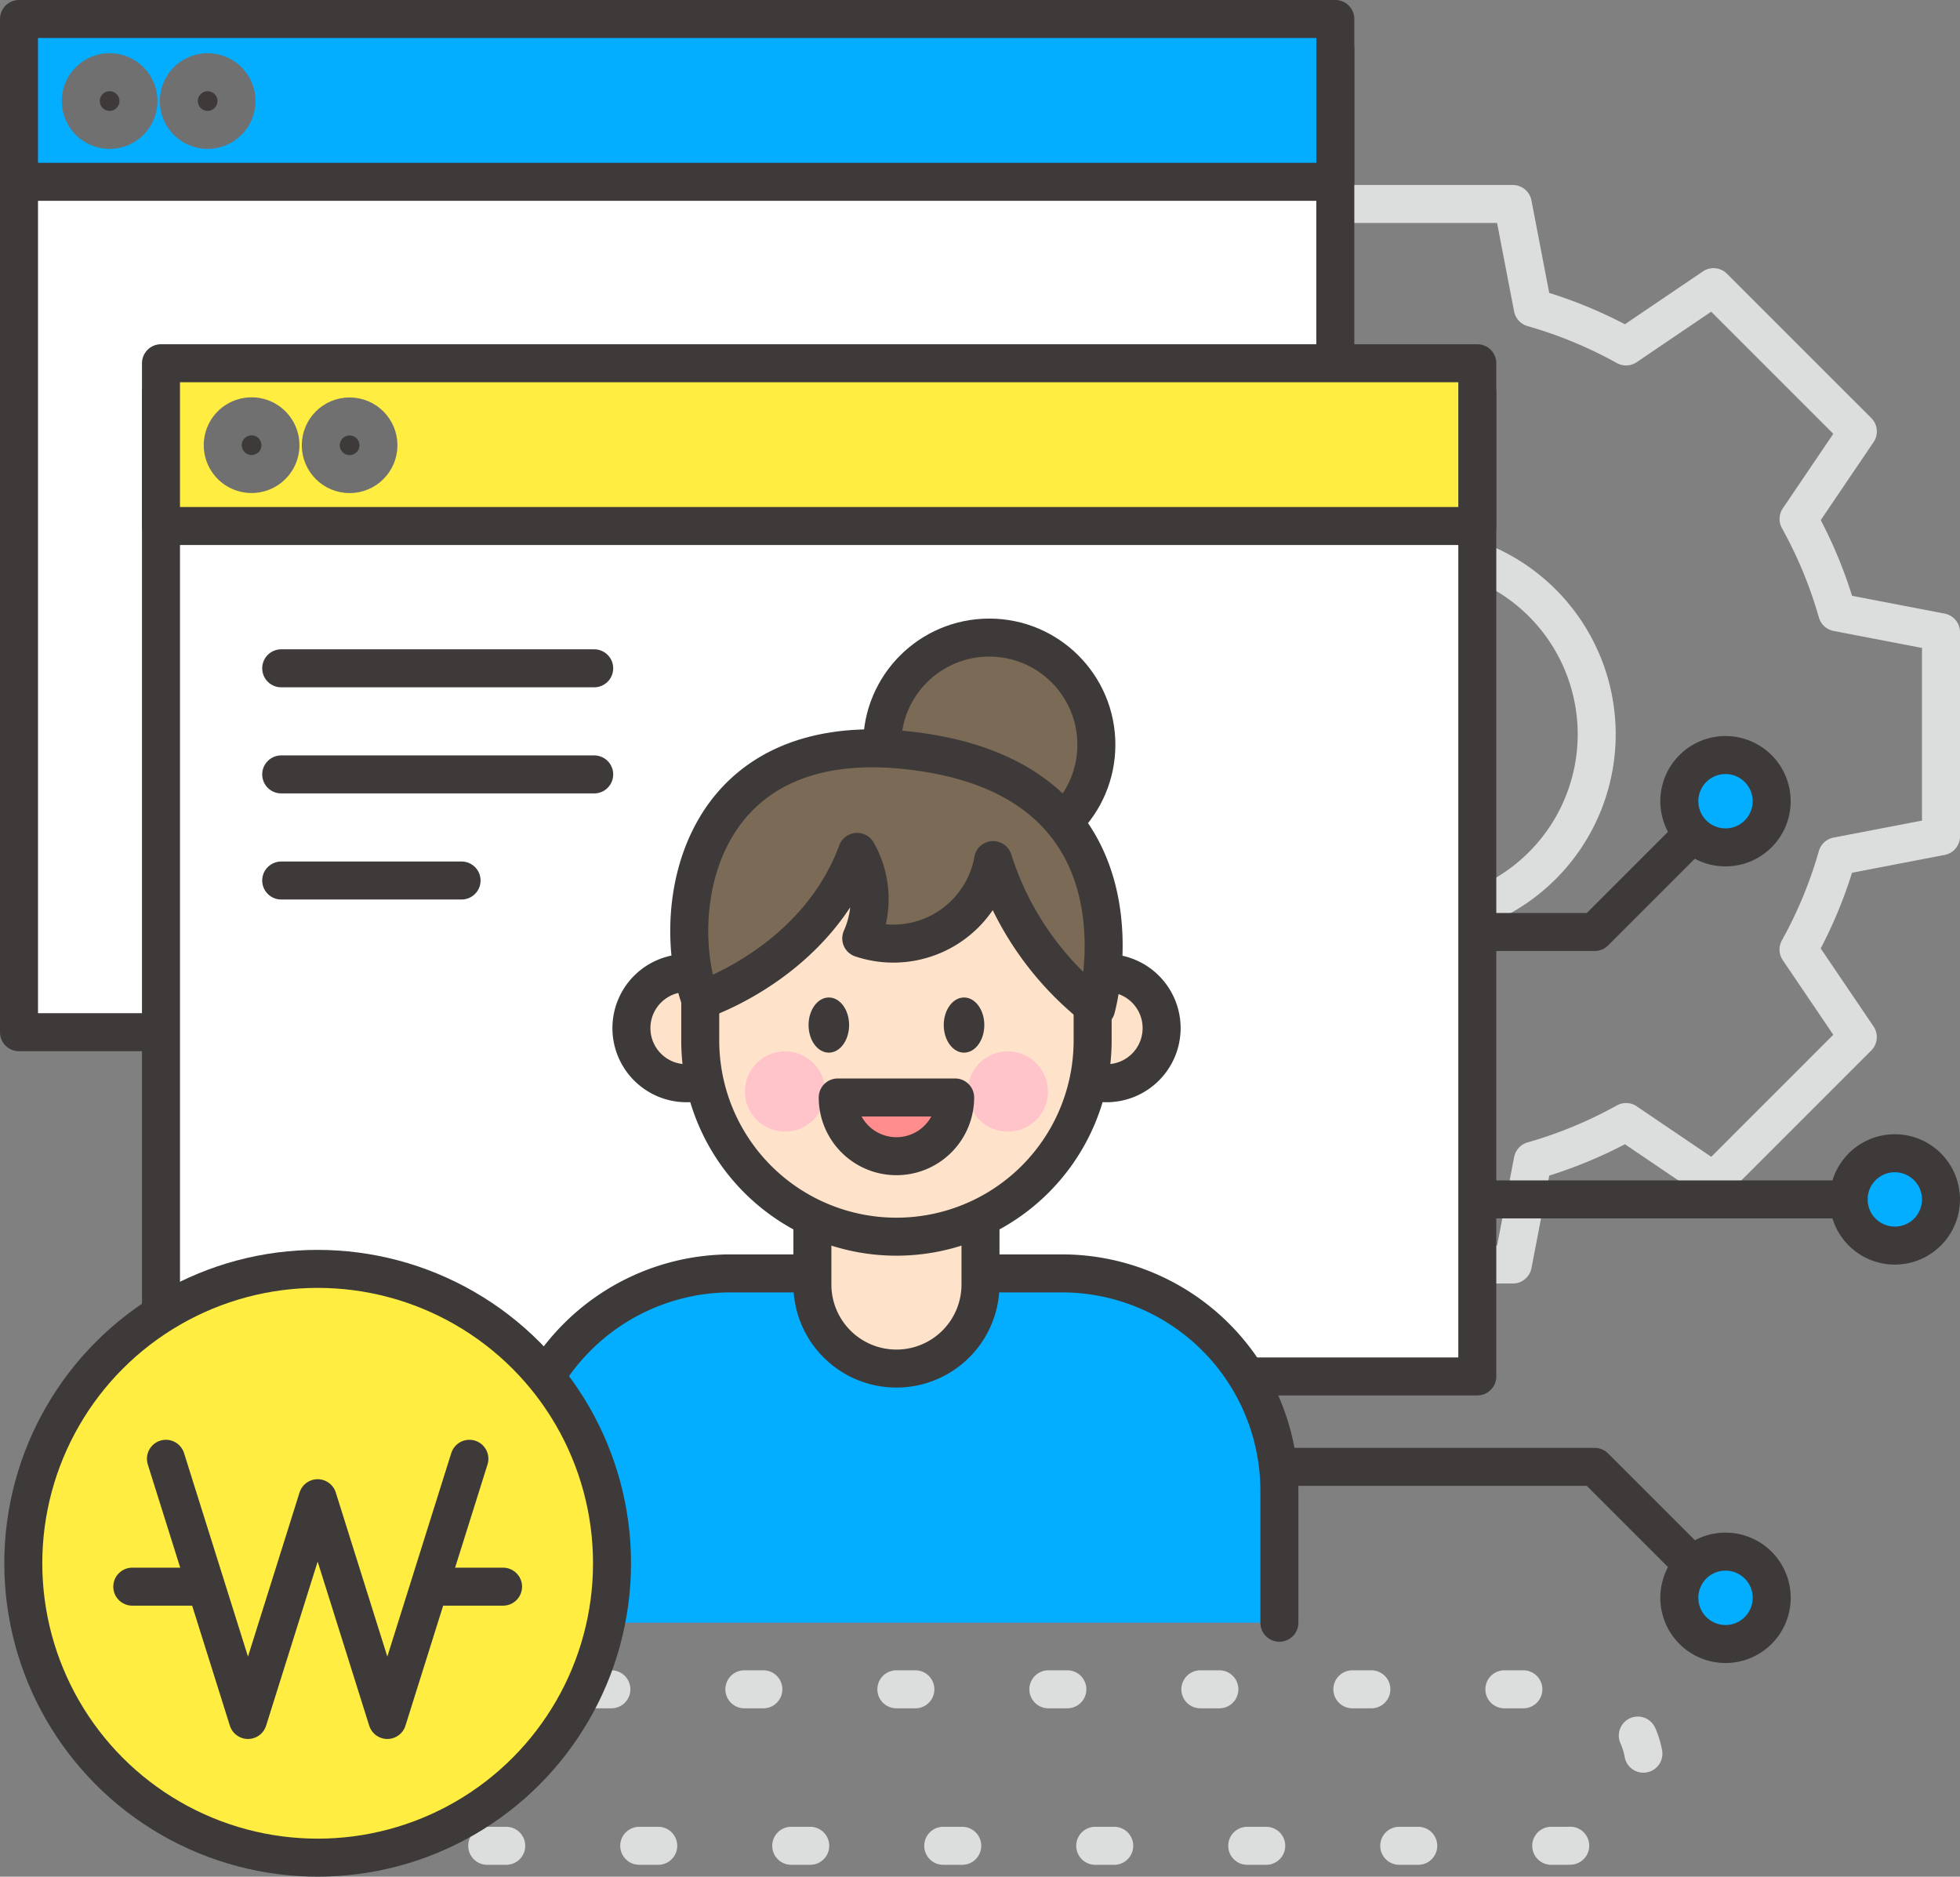 <svg xmlns="http://www.w3.org/2000/svg" width="103.158" height="98.767" viewBox="0 0 103.158 98.767">
  <rect x="0" y="0" width="103.158" height="98.767" fill="#808080" stroke="none"/>
  <g id="그룹_1935" data-name="그룹 1935" transform="translate(1 1)">
    <path id="패스_5046" data-name="패스 5046" d="M945.354,478.3h59.265a4.118,4.118,0,0,1,4.118,4.118h0a4.118,4.118,0,0,1-4.118,4.118H945.354" transform="translate(-923.177 -390.394)" fill="none" stroke="#dcdddd" stroke-linecap="round" stroke-linejoin="round" stroke-width="2" stroke-dasharray="1 7"/>
    <g id="그룹_1934" data-name="그룹 1934" transform="translate(0 0)">
      <path id="패스_5047" data-name="패스 5047" d="M1043.372,369.2V358.461l-5.465-1.051a23.157,23.157,0,0,0-2.032-4.91l3.12-4.606L1031.4,340.3l-4.605,3.12a23.188,23.188,0,0,0-4.91-2.033l-1.051-5.464H1010.1l-1.051,5.464a23.181,23.181,0,0,0-4.909,2.033l-4.606-3.12-7.591,7.592,3.12,4.606a23.175,23.175,0,0,0-2.033,4.91l-5.464,1.051V369.2l5.464,1.051a23.176,23.176,0,0,0,2.033,4.91l-3.12,4.606,7.591,7.592,4.606-3.12a23.178,23.178,0,0,0,4.909,2.033l1.051,5.464h10.736l1.051-5.464a23.185,23.185,0,0,0,4.91-2.033l4.605,3.12,7.591-7.592-3.12-4.606a23.19,23.19,0,0,0,2.032-4.91Zm-27.9,4.411a9.779,9.779,0,1,1,9.779-9.779A9.779,9.779,0,0,1,1015.469,373.608Z" transform="translate(-942.214 -326.187)" fill="none" stroke="#dcdddd" stroke-linecap="round" stroke-linejoin="round" stroke-width="2"/>
      <g id="그룹_1933" data-name="그룹 1933">
        <g id="그룹_1932" data-name="그룹 1932">
          <g id="그룹_1928" data-name="그룹 1928">
            <g id="그룹_1908" data-name="그룹 1908">
              <g id="그룹_1907" data-name="그룹 1907">
                <g id="그룹_1906" data-name="그룹 1906">
                  <rect id="사각형_642" data-name="사각형 642" width="69.28" height="51.765" transform="translate(0 1.559)" fill="#fff" stroke="#3e3a39" stroke-linecap="round" stroke-linejoin="round" stroke-width="2"/>
                  <rect id="사각형_643" data-name="사각형 643" width="69.28" height="8.568" fill="#03adff" stroke="#3e3a39" stroke-linecap="round" stroke-linejoin="round" stroke-width="2"/>
                </g>
                <path id="패스_5048" data-name="패스 5048" d="M913.918,324.807a1.517,1.517,0,1,0-1.517,1.517A1.517,1.517,0,0,0,913.918,324.807Z" transform="translate(-907.631 -320.489)" fill="#3e3a39" stroke="#707070" stroke-width="2"/>
                <path id="패스_5049" data-name="패스 5049" d="M923.316,324.807a1.517,1.517,0,1,0-1.518,1.517A1.518,1.518,0,0,0,923.316,324.807Z" transform="translate(-911.87 -320.489)" fill="#3e3a39" stroke="#707070" stroke-width="2"/>
              </g>
            </g>
            <g id="그룹_1912" data-name="그룹 1912" transform="translate(66.019 38.732)">
              <g id="그룹_1911" data-name="그룹 1911">
                <g id="그룹_1909" data-name="그룹 1909" transform="translate(10.633)">
                  <path id="패스_5050" data-name="패스 5050" d="M1066.558,393.6a2.43,2.43,0,1,0-2.43-2.43A2.43,2.43,0,0,0,1066.558,393.6Z" transform="translate(-1053.394 -388.735)" fill="#03adff" stroke="#3e3a39" stroke-linecap="round" stroke-linejoin="round" stroke-width="2"/>
                  <path id="패스_5051" data-name="패스 5051" d="M1055.513,397.22l-4.658,4.658h-6.278" transform="translate(-1044.576 -392.561)" fill="none" stroke="#3e3a39" stroke-linecap="round" stroke-linejoin="round" stroke-width="2"/>
                </g>
                <g id="그룹_1910" data-name="그룹 1910" transform="translate(0 37.468)">
                  <path id="패스_5052" data-name="패스 5052" d="M1066.558,465.1a2.431,2.431,0,1,1-2.43,2.43A2.43,2.43,0,0,1,1066.558,465.1Z" transform="translate(-1042.761 -460.64)" fill="#03adff" stroke="#3e3a39" stroke-linecap="round" stroke-linejoin="round" stroke-width="2"/>
                  <path id="패스_5053" data-name="패스 5053" d="M1046.779,461.639l-4.658-4.658h-16.911" transform="translate(-1025.209 -456.981)" fill="none" stroke="#3e3a39" stroke-linecap="round" stroke-linejoin="round" stroke-width="2"/>
                </g>
              </g>
              <path id="패스_5054" data-name="패스 5054" d="M1082.789,431.776a2.43,2.43,0,1,0-2.43-2.43A2.431,2.431,0,0,0,1082.789,431.776Z" transform="translate(-1050.081 -405.954)" fill="#03adff" stroke="#3e3a39" stroke-linecap="round" stroke-linejoin="round" stroke-width="2"/>
              <line id="선_205" data-name="선 205" x1="18.835" transform="translate(11.443 23.392)" fill="none" stroke="#3e3a39" stroke-linecap="round" stroke-linejoin="round" stroke-width="2"/>
            </g>
            <g id="그룹_1915" data-name="그룹 1915" transform="translate(7.473 18.116)">
              <g id="그룹_1914" data-name="그룹 1914">
                <g id="그룹_1913" data-name="그룹 1913">
                  <rect id="사각형_644" data-name="사각형 644" width="69.28" height="51.765" transform="translate(0 1.559)" fill="#fff" stroke="#3e3a39" stroke-linecap="round" stroke-linejoin="round" stroke-width="2"/>
                  <rect id="사각형_645" data-name="사각형 645" width="69.28" height="8.568" fill="#ffee41" stroke="#3e3a39" stroke-linecap="round" stroke-linejoin="round" stroke-width="2"/>
                </g>
                <path id="패스_5055" data-name="패스 5055" d="M927.53,357.8a1.518,1.518,0,1,0-1.517,1.517A1.518,1.518,0,0,0,927.53,357.8Z" transform="translate(-921.243 -353.486)" fill="#3e3a39" stroke="#707070" stroke-width="2"/>
                <ellipse id="타원_135" data-name="타원 135" cx="1.517" cy="1.517" rx="1.517" ry="1.517" transform="translate(8.411 2.801)" fill="#3e3a39" stroke="#707070" stroke-width="2"/>
              </g>
            </g>
            <g id="그룹_1927" data-name="그룹 1927" transform="translate(26.026 32.555)">
              <ellipse id="타원_136" data-name="타원 136" cx="5.638" cy="5.638" rx="5.638" ry="5.638" transform="translate(19.402)" fill="#7a6a56" stroke="#3e3a39" stroke-linecap="round" stroke-linejoin="round" stroke-width="2"/>
              <g id="그룹_1926" data-name="그룹 1926" transform="translate(0 5.827)">
                <g id="그룹_1925" data-name="그룹 1925" transform="translate(0 0.851)">
                  <g id="그룹_1924" data-name="그룹 1924">
                    <g id="그룹_1923" data-name="그룹 1923">
                      <g id="그룹_1922" data-name="그룹 1922">
                        <g id="그룹_1919" data-name="그룹 1919">
                          <g id="그룹_1916" data-name="그룹 1916" transform="translate(6.198 10.972)">
                            <path id="패스_5056" data-name="패스 5056" d="M969.463,412.537a2.9,2.9,0,1,0-2.9,2.9A2.9,2.9,0,0,0,969.463,412.537Z" transform="translate(-963.654 -409.633)" fill="#ffe2ca" stroke="#3e3a39" stroke-linecap="round" stroke-linejoin="round" stroke-width="2"/>
                            <path id="패스_5057" data-name="패스 5057" d="M1009.726,412.537a2.9,2.9,0,1,0-2.9,2.9A2.9,2.9,0,0,0,1009.726,412.537Z" transform="translate(-981.812 -409.633)" fill="#ffe2ca" stroke="#3e3a39" stroke-linecap="round" stroke-linejoin="round" stroke-width="2"/>
                          </g>
                          <g id="그룹_1918" data-name="그룹 1918">
                            <path id="패스_5058" data-name="패스 5058" d="M952.365,456.819v-6.937a11.447,11.447,0,0,1,11.448-11.448h17.414a11.448,11.448,0,0,1,11.448,11.448v6.937" transform="translate(-952.365 -411.65)" fill="#03adff" stroke="#3e3a39" stroke-linecap="round" stroke-linejoin="round" stroke-width="2"/>
                            <g id="그룹_1917" data-name="그룹 1917" transform="translate(9.829)">
                              <path id="패스_5059" data-name="패스 5059" d="M985.441,437.615h0a4.424,4.424,0,0,1-4.424-4.423v-3.256a4.424,4.424,0,0,1,4.424-4.423h0a4.424,4.424,0,0,1,4.424,4.423v3.256A4.424,4.424,0,0,1,985.441,437.615Z" transform="translate(-975.115 -405.822)" fill="#ffe2ca" stroke="#3e3a39" stroke-linecap="round" stroke-linejoin="round" stroke-width="2"/>
                              <path id="패스_5060" data-name="패스 5060" d="M980.593,414.5h0a10.326,10.326,0,0,1-10.326-10.326v-4.2a10.326,10.326,0,0,1,10.326-10.326h0a10.326,10.326,0,0,1,10.326,10.326v4.2A10.326,10.326,0,0,1,980.593,414.5Z" transform="translate(-970.267 -389.648)" fill="#ffe2ca" stroke="#3e3a39" stroke-linecap="round" stroke-linejoin="round" stroke-width="2"/>
                            </g>
                          </g>
                        </g>
                        <g id="그룹_1920" data-name="그룹 1920" transform="translate(12.183 15.102)">
                          <path id="패스_5061" data-name="패스 5061" d="M978.774,419.264a2.109,2.109,0,1,0-2.109,2.109A2.109,2.109,0,0,0,978.774,419.264Z" transform="translate(-974.556 -417.155)" fill="#ffc3ca"/>
                          <path id="패스_5062" data-name="패스 5062" d="M1000.13,419.264a2.109,2.109,0,1,0-2.109,2.109A2.109,2.109,0,0,0,1000.13,419.264Z" transform="translate(-984.187 -417.155)" fill="#ffc3ca"/>
                        </g>
                        <g id="그룹_1921" data-name="그룹 1921" transform="translate(15.529 12.263)">
                          <path id="패스_5063" data-name="패스 5063" d="M982.785,413.436c0,.8-.478,1.452-1.067,1.452s-1.067-.65-1.067-1.452.478-1.452,1.067-1.452S982.785,412.634,982.785,413.436Z" transform="translate(-980.65 -411.984)" fill="#3e3a39"/>
                          <path id="패스_5064" data-name="패스 5064" d="M995.747,413.436c0,.8-.478,1.452-1.067,1.452s-1.068-.65-1.068-1.452.478-1.452,1.068-1.452S995.747,412.634,995.747,413.436Z" transform="translate(-986.496 -411.984)" fill="#3e3a39"/>
                        </g>
                      </g>
                    </g>
                  </g>
                  <path id="패스_5065" data-name="패스 5065" d="M983.447,421.571a3.09,3.09,0,1,0,6.18,0Z" transform="translate(-966.382 -404.045)" fill="#ff8d8d" stroke="#3e3a39" stroke-linecap="round" stroke-linejoin="round" stroke-width="2"/>
                </g>
                <path id="패스_5066" data-name="패스 5066" d="M969.808,401.354s6.072-1.952,8.241-7.807a5.05,5.05,0,0,1,.217,4.554,5.333,5.333,0,0,0,6.94-4.12,16.085,16.085,0,0,0,5.422,7.807s3.253-11.494-8.891-13.445S968.073,396.583,969.808,401.354Z" transform="translate(-959.963 -388.097)" fill="#7a6a56" stroke="#3e3a39" stroke-linecap="round" stroke-linejoin="round" stroke-width="2"/>
              </g>
            </g>
          </g>
          <g id="그룹_1931" data-name="그룹 1931" transform="translate(0.226 65.78)">
            <ellipse id="타원_137" data-name="타원 137" cx="15.493" cy="15.493" rx="15.493" ry="15.493" fill="#ffee41" stroke="#3e3a39" stroke-linecap="round" stroke-linejoin="round" stroke-width="2"/>
            <g id="그룹_1930" data-name="그룹 1930" transform="translate(5.736 9.994)">
              <path id="패스_5067" data-name="패스 5067" d="M919.045,456.206l4.319,13.746,3.667-11.671,3.667,11.671,4.319-13.746" transform="translate(-917.274 -456.206)" fill="none" stroke="#3e3a39" stroke-linecap="round" stroke-linejoin="round" stroke-width="2"/>
              <g id="그룹_1929" data-name="그룹 1929" transform="translate(0 6.73)">
                <line id="선_206" data-name="선 206" x1="3.536" fill="none" stroke="#3e3a39" stroke-linecap="round" stroke-linejoin="round" stroke-width="2"/>
                <line id="선_207" data-name="선 207" x1="3.536" transform="translate(15.979)" fill="none" stroke="#3e3a39" stroke-linecap="round" stroke-linejoin="round" stroke-width="2"/>
              </g>
            </g>
          </g>
        </g>
        <line id="선_208" data-name="선 208" x2="16.474" transform="translate(13.8 34.172)" fill="none" stroke="#3e3a39" stroke-linecap="round" stroke-linejoin="round" stroke-width="2"/>
        <line id="선_209" data-name="선 209" x2="16.474" transform="translate(13.8 39.756)" fill="none" stroke="#3e3a39" stroke-linecap="round" stroke-linejoin="round" stroke-width="2"/>
        <line id="선_210" data-name="선 210" x2="9.493" transform="translate(13.8 45.34)" fill="none" stroke="#3e3a39" stroke-linecap="round" stroke-linejoin="round" stroke-width="2"/>
      </g>
    </g>
  </g>
</svg>
